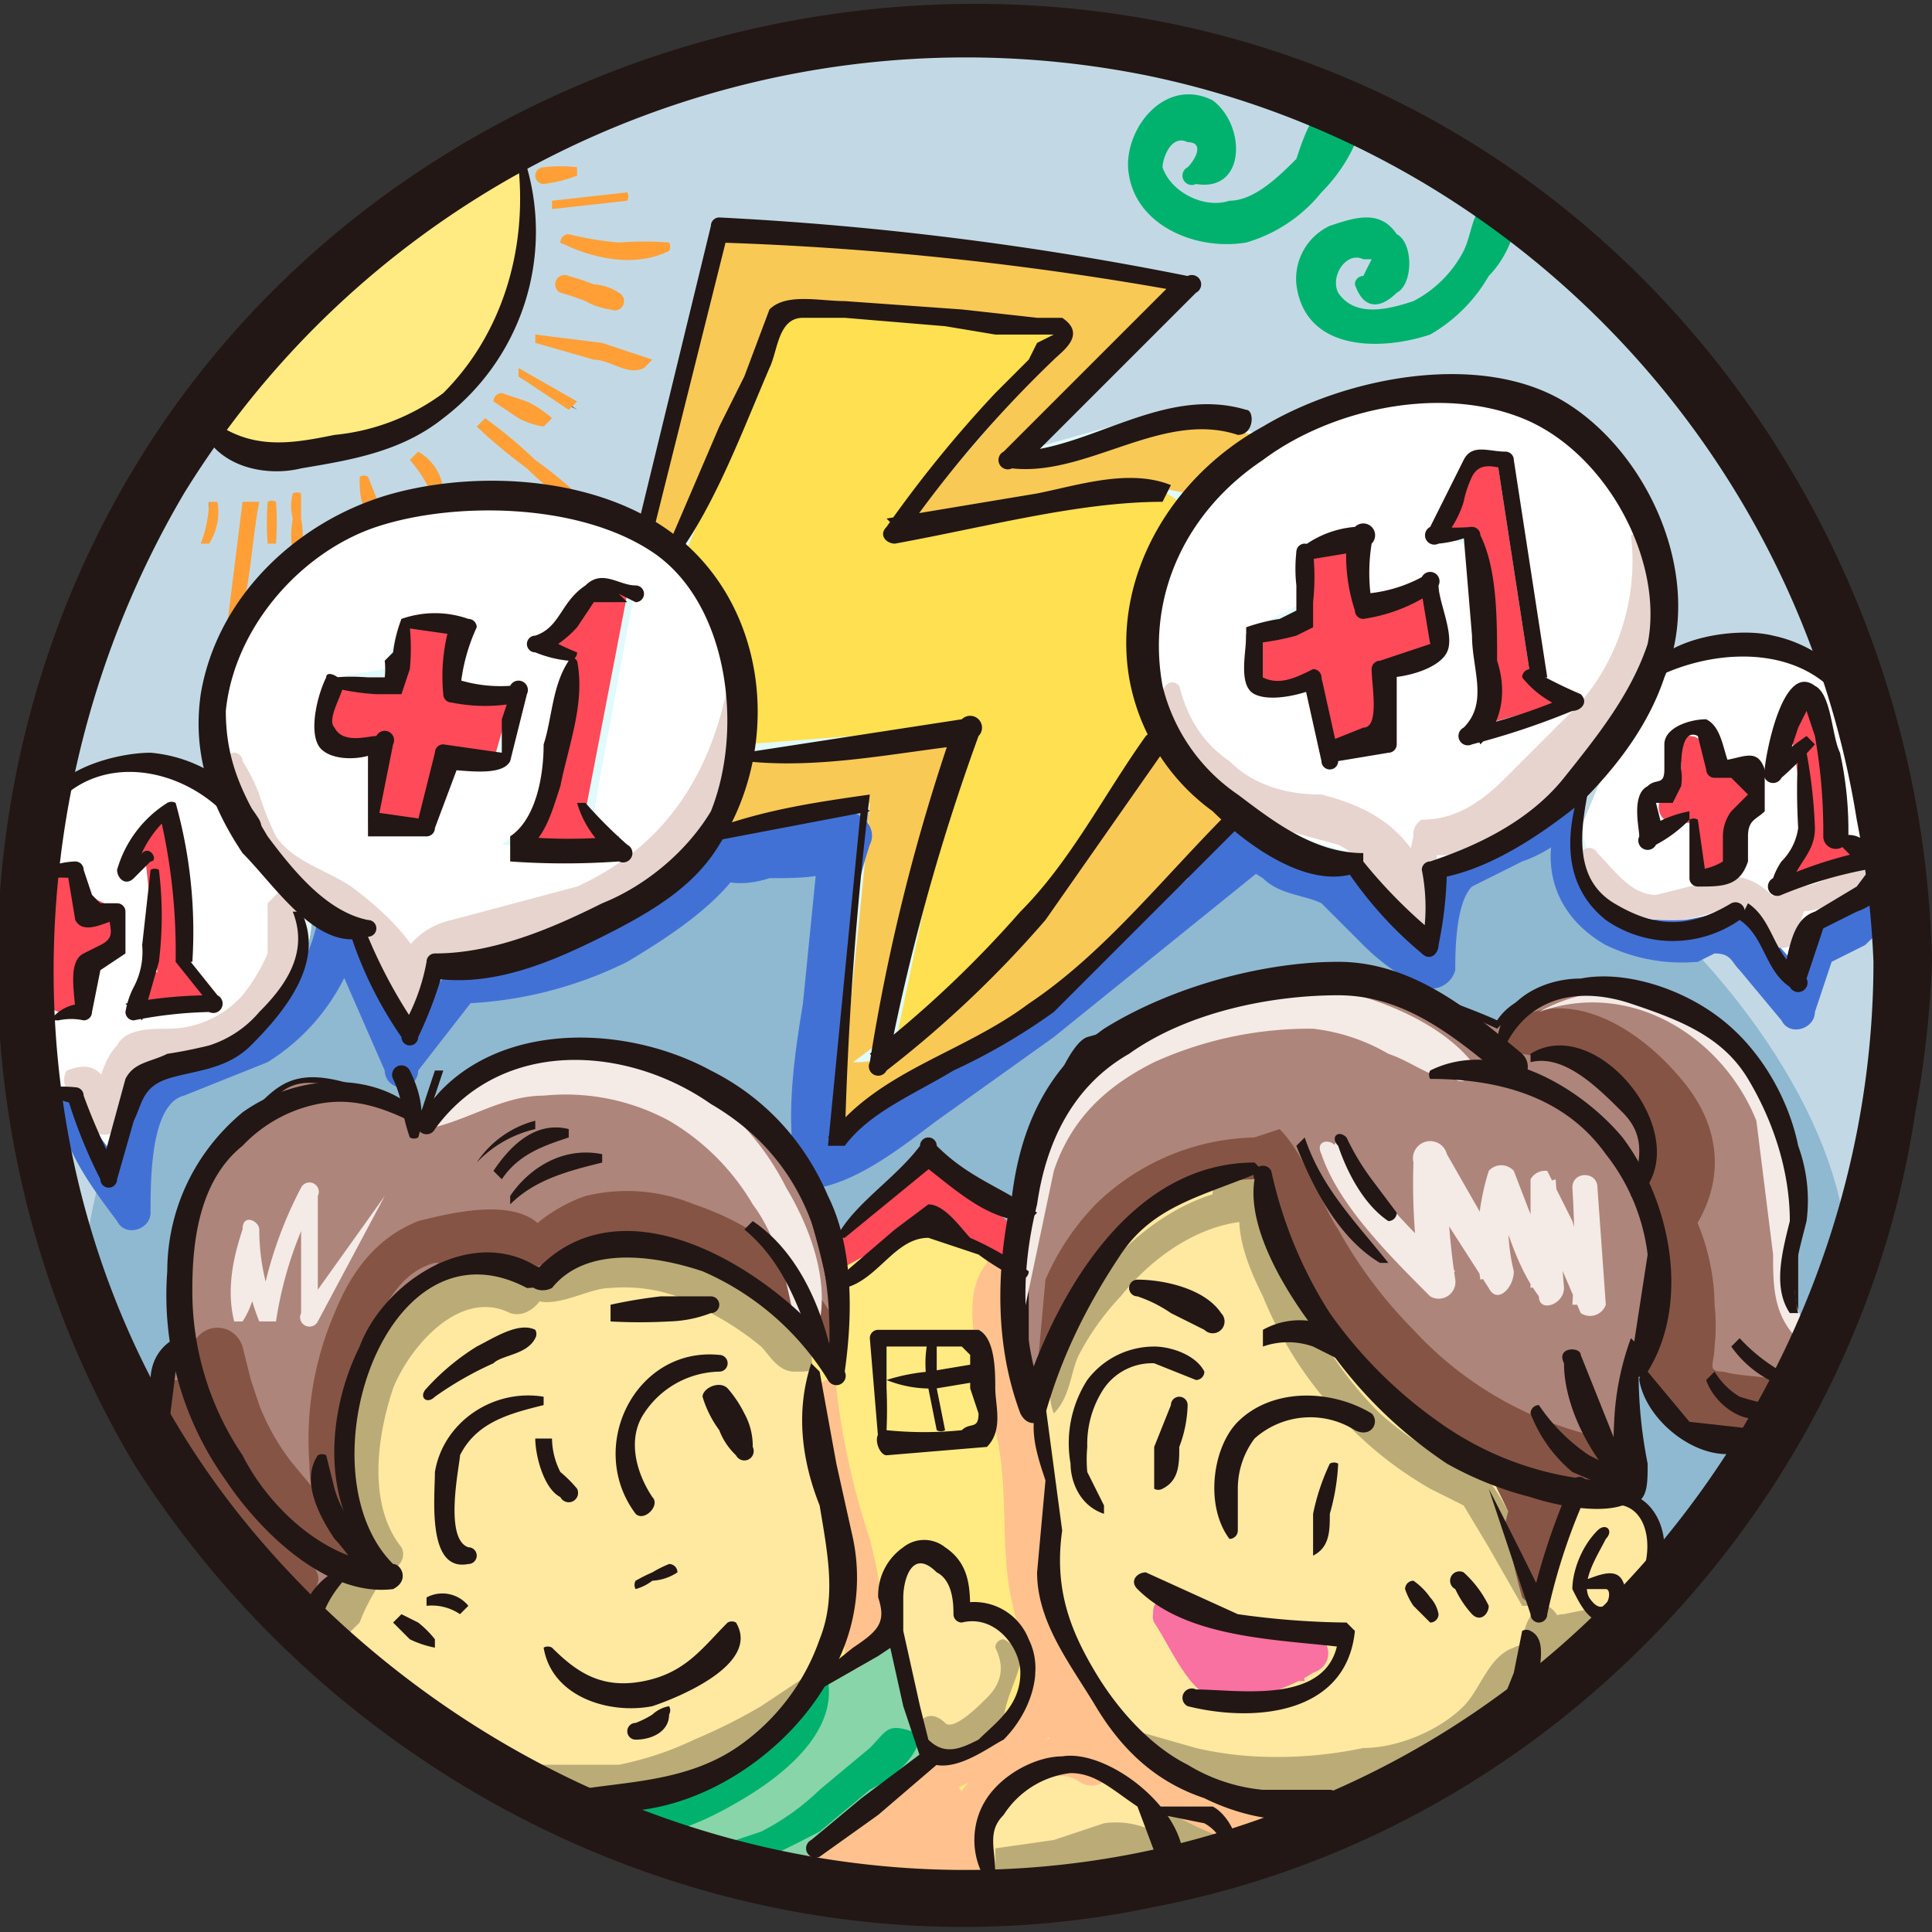 <svg xmlns="http://www.w3.org/2000/svg" viewBox="0 0 231 231"><rect x="0" y="0" width="231" height="231" fill="#333333" stroke="none"/><defs><style>.cls-2{fill:#221714}.cls-5{fill:#e1fafc}.cls-7{fill:#fff}.cls-8{fill:#ff4a59}.cls-9{fill:#ffeb82}.cls-10{fill:#ae857b}.cls-11{fill:#ffe9a1}.cls-12{fill:#bbac77}.cls-13{fill:#865445}.cls-14{fill:#f4eae6}.cls-17{fill:#00b26e}.cls-18{fill:#4271d6}.cls-19{fill:#ffc28e}.cls-20{fill:#e7d4cf}.cls-21{fill:#ff9f36}</style></defs><g id="Layer_2" data-name="Layer 2"><g id="圖"><path d="M3 117C3 51 60 4 112 4s116 40 116 106-54 119-109 119S3 189 3 117z" fill="#c2d9e5"/><path class="cls-2" d="M119 229C62 229 3 187 3 117a114 114 0 0 1 35-82C59 15 86 3 112 3c27 0 56 11 78 29 25 20 38 48 38 78a123 123 0 0 1-34 84c-21 22-48 35-75 35zM112 4C61 4 4 51 4 117c0 70 58 111 115 111s109-56 109-118C228 47 168 4 112 4z"/><path d="M116 78c-30 0-106 25-106 77 0 0 10 33 31 45s30 28 72 28 71-22 84-36 16-13 23-36-33-78-104-78z" fill="#8fb9d1"/><path d="M77 64l10-37 54 7-20 21 19-5 11 2-11 11c-2 3-6 16-2 22a99 99 0 0 0 9 12l-7 10-18 15c-2 1-19 10-21 13s3-39 3-39l-19 3s6-13 4-20-12-15-12-15z" fill="#f9c956"/><path class="cls-5" d="M101 135c-1 0-2 0 0-20l3-18-19 3v-1s6-13 4-19-12-16-12-16l10-37 55 7-20 20 18-5c4 0 10 3 11 3v1s-9 7-10 10c-2 3-7 16-3 22a99 99 0 0 0 10 12l-8 10-18 16-6 3-15 9zm3-39c-1 14-4 36-3 39l15-10 6-3 18-15 7-10a98 98 0 0 1-9-11c-4-7 0-20 2-23l10-11-10-2-19 5-1 1 21-22-54-7-10 37c2 1 10 9 12 15 2 7-2 17-3 20z"/><path d="M81 66l13-29 32 2v2l-19 22 30-5 5 2a105 105 0 0 0-4 11 40 40 0 0 0-1 13l2 5s-24 34-32 37 0-2 0-2l8-36-26 2s2-19-8-24z" fill="#ffe050"/><path class="cls-5" d="M103 127h-1l4-3 8-36-26 2c0-1 2-19-7-23v-1l13-29 33 2-1 3-18 21 29-5 5 1v1a109 109 0 0 0-3 11 40 40 0 0 0-1 13l1 4v1c-1 1-24 34-32 37a15 15 0 0 1-4 1zm12-40l-8 38-3 1h2c8-3 31-35 32-37l-1-5a40 40 0 0 1 1-13 107 107 0 0 1 3-11 11 11 0 0 0-4-2l-30 6h-1l19-23 1-1-32-3-12 29c8 4 7 20 7 23z"/><path class="cls-7" d="M43 111s-18-10-17-24 14-28 28-27 30 0 32 16 5 18-6 30c-3 4-21 11-28 10l-4 8z"/><path class="cls-5" d="M48 125l-6-13c-1-1-18-12-17-25 1-15 15-28 29-28 14 1 31 1 32 17l2 7c1 9 2 13-7 23-4 4-22 11-29 10zm5-65c-13 0-26 13-27 27-1 13 17 24 17 24l5 12 4-8c7 1 25-6 28-10 9-9 8-13 7-22l-1-7c-2-15-19-16-32-16h-1z"/><path class="cls-7" d="M162 103s-21-5-24-18 5-31 18-35 29-9 36 5 10 16 4 31c-2 4-17 17-24 18l-1 9z"/><path class="cls-5" d="M171 113l-9-10c-2 0-21-5-24-18-4-14 5-31 18-35s30-9 36 5l4 7c4 8 6 12 0 24-2 5-17 17-23 18zm5-67c-6 0-13 3-20 5-12 3-21 20-18 34 4 13 24 17 24 17l9 10 1-8c7-2 22-14 24-19 5-11 3-14-1-23l-3-7c-4-6-9-9-15-9z"/><path class="cls-8" d="M68 79l-3-2 6-7 4 1-4 26 2 4H61l3-3 4-19z"/><path class="cls-5" d="M74 102l-14-1 4-3 4-19-4-2 7-7h5l-5 27zm-12-1h11l-3-4 5-26h-4l-5 6 3 2-4 19z"/><path class="cls-8" d="M47 80l1-6 7 1-1 7 8 1-2 8-7-1-2 9-7-1 2-8-8-2 3-7 6-1z"/><path class="cls-5" d="M51 99l-7-1 1-8-7-2 2-7 6-1 2-6 7 1-1 7 8 1-2 8h-7zm-7-1h7l2-8 6 1 2-7-8-2 1-7h-5l-2 6h-6l-2 7 7 1z"/><path class="cls-8" d="M176 65l-4-1 4-8 4-1 3 26 4 3-11 4 2-4-2-19z"/><path class="cls-5" d="M175 88l2-4-2-19-3-1 3-9 5-1 4 27 4 4zm-2-24h3l2 20-2 3 11-3-4-3-4-26-3 1z"/><path class="cls-8" d="M156 73v-7l6-1 1 7 8-1 1 8-7 1 1 9-7 1-1-8h-8l1-7 5-2z"/><path class="cls-5" d="M159 91l-1-9-8 1v-8l6-3-1-6 7-2 2 7 7-1 1 9-6 1v9zm-1-10l1 9 6-2v-8l6-2v-7l-8 1-1-7-6 1v7l-5 2v7z"/><path class="cls-7" d="M6 96s5-5 10-4 11 2 13 6 8 10 8 10 1 3-1 7-4 8-9 10l-10 4-4 12-4-9-5-2z"/><path class="cls-5" d="M13 142l-5-10-4-1 2-35v-1s5-4 10-4c6 1 11 3 13 7s8 9 8 9v1s1 3-1 7v1c-2 4-4 8-9 10l-9 3zm-8-12l4 1 4 9 4-12 9-3c5-2 7-5 9-9v-1c2-4 2-7 1-7l-8-10c-1-3-6-5-12-6-4 0-9 3-10 4z"/><path class="cls-7" d="M208 109l-6 3s-8 0-10-3-4-6-3-10l5-12 4-8s6-2 11-1 9 1 11 3l6 13v11l-7 4c-2 1-4 8-4 8z"/><path class="cls-5" d="M215 117l-7-7-6 2c-1 0-8 0-10-3-3-3-4-7-4-10l6-12 4-8 11-2c4 1 9 2 11 4l6 13v12l-7 3-4 8zm-6-8l6 7c0-2 2-6 4-7l7-4V94l-6-13c-3-2-7-2-11-3l-11 1c0 1-1 6-3 8s-6 8-6 12l3 10c2 2 9 2 10 2z"/><path class="cls-8" d="M9 105c-2-2-3 0-3 1-2 4-1 8-1 12a3 3 0 0 0 2 3 2 2 0 0 0 2-1 3 3 0 0 0 1-2v-7l-1-5a1 1 0 0 0 0-1z"/><path class="cls-8" d="M3 114l4 1a11 11 0 0 0 5-1c4-3 1-8-3-6a17 17 0 0 0-1 2l-3 1c-1 0-2 1-2 3zM16 103c2 0 3-1 4-3l-3-1 2 19 1 1a6 6 0 0 1 1-2l-3-1c0 3 2 4 5 4a1 1 0 0 0 1-2 5 5 0 0 0-2-2 1 1 0 0 0-2 1 5 5 0 0 1 2 2v-2h-1c1-2-2-3-2-1l-2 4a2 2 0 0 0 1 1c3 1 4-2 4-4l-1-18a2 2 0 0 0-3-1c-1 2-3 3-2 5zM199 98a13 13 0 0 0 9-1c2-1 1-5-1-4l1 3v-1a1 1 0 0 0-1-2 2 2 0 0 0-1 3l-1-2v-1 1h-2a33 33 0 0 0-4 1 2 2 0 0 0 0 3z"/><path class="cls-8" d="M201 88c-1 2 1 5 1 8 1 2 0 6 2 8 1 2 3 1 3-1a12 12 0 0 1 2-8c1-1-1-3-2-3l-3 1a5 5 0 0 1-2-2 1 1 0 0 0-1 0v1a1 1 0 0 0-1 1c1 4 5 4 8 3l-2-3a15 15 0 0 0-3 10l4-1-1-4a32 32 0 0 0-1-5c0-2-1-5-3-5zM213 90l3-4h-2c0 2 3 16 1 16l1 3 5-2c2-1 1-3 0-2l-6 1c-2 0-1 3 1 3 3-1 3-3 3-6l-2-14a2 2 0 0 0-3 0c-1 2-2 3-1 5zM100 153c3 0 6-3 8-4s5-4 6-6h-4c1 4 5 4 8 7a2 2 0 0 0 3-2c0-4-5-3-6-6l-2 2a11 11 0 0 1 4 2 1 1 0 0 0 2-2 10 10 0 0 0-5-3c-2 0-3 1-2 2 1 3 5 4 6 6l3-1a11 11 0 0 0-2-3l-5-3a2 2 0 0 0-4-2l-7 6c-2 2-4 3-4 6a1 1 0 0 0 1 1z"/><path class="cls-9" d="M62 17s1 16-1 20-7 12-11 13-14 7-19 4a23 23 0 0 1-7-5z"/><path class="cls-10" d="M216 159s-2 1-2-10-1-19-5-24-22-12-30-2c0 0-15-7-19-7s-27 8-29 8-7 12-8 16-2 21 0 25l1 3s5-19 13-24a40 40 0 0 1 14-5s3 20 19 33 23 5 23 5l2-14 4 6 9 4 8-13z"/><path class="cls-2" d="M187 179c-4 0-9-1-17-7a53 53 0 0 1-19-32 41 41 0 0 0-14 5c-7 4-13 23-13 23v1l-2-4c-1-4 0-21 1-25 0-2 4-15 7-16l7-2c8-3 20-7 23-6 4 0 17 5 19 6 2-3 6-4 11-4 8 0 17 4 19 7 4 5 6 13 6 24v9h1v2l-7 13h-1s-7-2-9-4l-3-5-2 13s-2 2-7 2zm-36-40c0 1 3 20 19 32s22 6 23 5l2-14 1 1 3 6c1 2 8 3 9 3l8-12-1-1-1-11c1-10-1-18-5-22-3-3-11-8-19-8-5 0-8 2-11 5 0 0-15-7-20-7l-21 6-7 3c-3 0-6 10-8 15v24l1 3c1-4 6-19 13-23a41 41 0 0 1 14-5z"/><path class="cls-10" d="M18 169l4-8s-3-17 5-24 5-12 23-4c0 0 8-7 16-8s26 4 30 15 5 17 4 23c0 0-9-11-17-13s-13-3-18 2c0 0-6-5-14 1s-15 17-6 34l-4 1-4 6z"/><path class="cls-2" d="M37 194l-19-25 3-8c0-1-2-18 5-24a35 35 0 0 0 4-4c4-4 6-7 20 0 2-1 9-8 16-8 9 0 27 4 30 15l2 5c2 8 3 13 2 18v1l-1-1s-8-11-16-12h-1c-7-2-13-3-17 1v1-1c-1 0-6-4-13 1-9 6-15 18-6 34v1h-5zm-18-25l18 24 3-6h5c-9-16-3-28 6-35 7-5 13-1 14 0 4-5 10-4 17-2h1c7 2 15 10 16 12 1-4 0-9-2-16l-2-6c-3-11-21-15-29-14-8 0-15 7-15 7l-1 1c-14-7-16-5-19 0a34 34 0 0 1-4 4c-7 6-5 23-5 23z"/><path class="cls-11" d="M37 194l4-6 4-1s-9-6-2-24 22-11 22-11 5-4 10-3 16 4 25 14c0 0-5 0-1 19 0 0 2 20-5 24s-19 12-25 11-32-23-32-23zM124 168s4-15 8-18 11-11 17-10c0 0 4 14 13 23a120 120 0 0 0 16 14l15 2s5 1 5 7-16 20-16 20l-21 9s-12 2-16 0l-12-9c-3-2-8-9-8-15s2-8 1-12l-2-11zM106 195s-1-10 4-10 5 8 5 8 6 0 6 2 3 5 1 8-7 8-9 8-7-16-7-16zM118 227s-2-8 0-11 6-5 9-5 9 2 11 7a15 15 0 0 1 0 8z"/><path class="cls-12" d="M48 185c-4-5-3-13-1-19 2-5 8-12 14-9 3 1 6-4 3-5-9-4-17 3-21 10a25 25 0 0 0-3 13c1 4 2 10 5 12 1 2 4 0 3-2z"/><path class="cls-12" d="M63 155c3 2 7-1 10-1a19 19 0 0 1 12 3 35 35 0 0 1 6 4c1 1 2 3 4 3s3 0 3-2c0-3-5-6-7-7a27 27 0 0 0-10-5 20 20 0 0 0-11 0c-2 1-7 3-7 5zM41 188c-1 2-4 6-1 8a1 1 0 0 0 1 0l2-2a22 22 0 0 1 2-4c1-2-2-4-4-2zM97 200l-6 4a67 67 0 0 1-8 4 38 38 0 0 1-9 3H63v1c6 5 15 3 21 0 4-1 15-7 13-12zM119 197c1 2 1 4-1 6-1 1-4 4-5 3-2-2-4 0-3 2 2 5 8 0 10-2 2-3 4-8 0-10a1 1 0 0 0-1 1zM119 224a11 11 0 0 0 8 1l8-2c2 0 4 2 6 1s2-4 2-6l-3 2c1 0 2 1 1 2a2 2 0 0 0 1 2h1a2 2 0 0 0 2 0c2-3 0-6-3-8a2 2 0 0 0-3 2v2h1l-2-1a10 10 0 0 0-6-1l-6 2-7 1v3zM136 207zM136 207l4 3 3 2a44 44 0 0 0 7 2 41 41 0 0 0 16 1c5-1 10-3 13-7 3-2 7-8 4-11a2 2 0 0 0-2 0c-3 1-4 5-6 7-3 3-8 5-12 5a50 50 0 0 1-13 1 41 41 0 0 1-7-1l-7-2zM185 196a1 1 0 0 0 0-1 1 1 0 0 0 0 1z"/><path class="cls-12" d="M184 192c-2 2-2 4-2 6a3 3 0 0 0 3 3 3 3 0 0 0 3-2 3 3 0 0 0 0-1 5 5 0 0 0 2 0 5 5 0 0 0 4-5 1 1 0 0 0-1-1 52 52 0 0 0-6 1c-2 0-4 2-4 5l1-2h1l2 2c0-2 0-5-2-6a1 1 0 0 0-1 0zM149 142c-2 4 0 9 2 13a46 46 0 0 0 8 13 45 45 0 0 0 12 10l4 2 3 5 4 7h1c1-4-2-11-5-15l-6-3a40 40 0 0 1-7-5 43 43 0 0 1-9-13 51 51 0 0 1-4-8l-2-6h-1z"/><path class="cls-12" d="M126 169c2-2 2-5 3-7a31 31 0 0 1 5-7c4-5 10-9 16-9a2 2 0 0 0 2-1c1-4-3-7-6-4a2 2 0 0 0-1 2h1a1 1 0 0 0 1 1h1l2-2c-7 0-14 5-18 10-3 4-8 12-6 17z"/><path class="cls-13" d="M150 136c-1 5 2 11 4 15a63 63 0 0 0 9 14 41 41 0 0 0 28 14c4 0 5-6 1-7a43 43 0 0 1-23-13 55 55 0 0 1-9-12c-2-3-4-9-7-12l-3 1z"/><path class="cls-13" d="M125 165c2-2 2-5 2-7 1-4 4-7 7-9 4-5 10-8 16-8 4 0 4-6 0-5a28 28 0 0 0-19 8 30 30 0 0 0-6 9l-1 11 1 1zM197 141c-1 4 1 7 1 11a52 52 0 0 1-1 10c-1 9 7 10 14 10a4 4 0 0 0 3-2h1a3 3 0 0 0 0-3c-2-3-5-2-9-3-2 0-1-1-1-3a22 22 0 0 0 0-5c0-5-2-13-7-16a1 1 0 0 0-1 1z"/><path class="cls-13" d="M182 126c6 1 10 3 14 8 3 4 1 10 2 15a1 1 0 0 0 2 1c6-6 7-14 1-21-5-6-13-11-20-7a2 2 0 0 0 1 4zM44 187l-4-6-5-6a27 27 0 0 1-4-7l-1-3-1-4c-1-3-5-3-6 0a13 13 0 0 0 0 9 26 26 0 0 0 5 8 28 28 0 0 0 7 7c2 1 5 3 8 3a1 1 0 0 0 1-1z"/><path class="cls-13" d="M20 165c-1 5 2 10 4 14a42 42 0 0 0 9 12c3 2 7-2 4-4a43 43 0 0 1-9-10 44 44 0 0 1-3-6l-2-6h-3zM43 183l-1-5v-6a38 38 0 0 1 2-12c2-4 4-8 8-9h11c2 0 4-2 2-4-3-4-11-2-15-1-5 2-8 6-10 11a38 38 0 0 0-3 18c0 3 1 10 6 10a1 1 0 0 0 0-2z"/><path class="cls-13" d="M63 152l9-4a19 19 0 0 1 10 1 29 29 0 0 1 10 6c2 2 4 6 7 7a1 1 0 0 0 2 0c0-4-4-8-6-11a34 34 0 0 0-12-7 21 21 0 0 0-13-1c-3 1-8 4-8 7a1 1 0 0 0 1 2z"/><path class="cls-14" d="M122 159l4-19c2-6 6-10 12-13a45 45 0 0 1 19-4 23 23 0 0 1 9 3c3 1 5 3 8 3 1 1 3-1 2-2-4-5-12-8-18-9-7 0-15 2-22 5a26 26 0 0 0-12 14c-3 7-5 15-3 22h1z"/><path class="cls-14" d="M159 138a1 1 0 0 0 1 0c0-2-3-2-2 0 2 6 8 12 13 17a2 2 0 0 0 3-2 90 90 0 0 1-1-14l-4 1 9 14c1 2 3 0 3-2a23 23 0 0 1 0-11h-3c2 5 3 10 6 14 0 2 3 1 3-1l-1-13-3 1c2 2 2 5 3 8l3 7a2 2 0 0 0 3-1l-1-14c0-2-3-2-3 0a108 108 0 0 1 0 14h3l-3-10-3-6a2 2 0 0 0-2 1v13l3-1-5-13a2 2 0 0 0-3 0 29 29 0 0 0-1 13l4-1-8-14a2 2 0 0 0-4 1 75 75 0 0 0 1 15l4-2a85 85 0 0 1-8-8l-6-8-1 2zM51 135c5-1 9-4 14-4a26 26 0 0 1 15 3 28 28 0 0 1 10 10c3 4 4 9 5 14 1 1 3 2 3 0 1-5-1-11-4-16a32 32 0 0 0-12-13 30 30 0 0 0-18-3c-5 1-12 3-14 8a1 1 0 0 0 1 1zM46 143l-10 14h2v-14a1 1 0 0 0-2-1 49 49 0 0 0-5 15h2a26 26 0 0 1-2-10c0-1-2-2-2 0-1 3-2 7-1 11l1-1-1-2v3h1c2-3 2-7 2-11h-2a28 28 0 0 0 2 11h2a46 46 0 0 1 5-15l-2-1v15a1 1 0 0 0 2 1l8-15zM184 121c11-4 22 3 26 13l2 16c0 4 0 8 4 11a1 1 0 0 0 1-1c-5-6-2-13-3-19a28 28 0 0 0-5-14c-6-8-16-11-25-6z"/><path class="cls-13" d="M179 178c2 4 4 8 3 12h3l-1-5-1-4-1 2a4 4 0 0 0 1 3 2 2 0 0 0 3-1 14 14 0 0 1 1-5c1-2-3-3-3-1a16 16 0 0 0-2 6l3-1 1-3a5 5 0 0 0-1-2 3 3 0 0 0-4-1l-1 4a83 83 0 0 0 2 9 2 2 0 0 0 3 0c1-5-1-10-4-14a1 1 0 0 0-2 1z"/><path d="M138 192c-1 3 4 5 6 6a26 26 0 0 0 12 3l-1-6c-2 1-5 3-8 3h-1l-1-2-2-4c-2-3-6 0-5 2 2 3 4 8 7 9s9-1 12-3c3-1 2-5-1-5a31 31 0 0 1-12-2c-1 0-5-3-6-1z" fill="#f871a0"/><path d="M69 216l26 9 8-9a55 55 0 0 0 8-6l-2-7-2-8-8 6a21 21 0 0 1-8 8c-5 2-10 6-15 6a26 26 0 0 0-7 1z" fill="#88d5a9"/><path class="cls-17" d="M96 201l-4 6a32 32 0 0 1-6 4 24 24 0 0 1-7 3l-7 1a1 1 0 0 0 0 2c4 5 12 1 17-2s11-8 10-14a1 1 0 0 0-3 0zM85 223c4 1 9-2 13-4l6-5c2-1 5-3 6-6a1 1 0 0 0-1-1c-3-1-3 0-5 2l-6 5a29 29 0 0 1-7 5l-6 2a1 1 0 0 0 0 2zM143 22c6 1 6-7 2-10-6-3-11 4-10 9 1 6 8 9 14 8a18 18 0 0 0 9-6c3-3 5-7 5-10 0-2-2-3-3-2-3 2-4 5-5 8-2 2-5 5-8 5-3 1-7-1-8-4 0-1 1-4 3-3 2 0 1 2 0 3a1 1 0 0 0 1 2zM162 34c1 3 3 3 5 1 2-1 2-6 0-7-2-3-5-2-8-1a7 7 0 0 0-4 7c1 8 10 8 16 6a19 19 0 0 0 7-7c2-2 4-6 3-9a2 2 0 0 0-3 0c-2 1-2 4-3 6a14 14 0 0 1-6 6c-3 1-7 2-9-1-1-2 1-5 3-4h1l-1 2a1 1 0 0 0-1 1z"/><path class="cls-9" d="M100 152l11-6 10 5s0 10 3 17c0 0 3 5 2 11s-2 11 0 15a90 90 0 0 0 10 16c3 3 10 5 13 6s6 0 6 0l-7 5a5 5 0 0 0-3-3 13 13 0 0 0-6-1c-2 0-4-3-6-4s-1-3-6-2-5 0-7 3-3 5-3 8l1 5-23-2 5-7 11-8s9 0 9-4 4-8 1-11-4-1-6-2c0 0 1-4-2-6s-4 0-6 2a12 12 0 0 0-1 6s1 2-2 2a21 21 0 0 0-5 3 21 21 0 0 0 2-9 67 67 0 0 0-1-11l-2-9-1-9 2 1s2-10 1-11z"/><path class="cls-18" d="M7 133c1 5 4 9 7 13 1 2 4 1 4-1 0-4 0-13 4-14l10-4a25 25 0 0 0 11-15h-4l7 16a2 2 0 0 0 4 0l7-9-2 1a48 48 0 0 0 20-5c5-3 13-8 15-14 0-1-1-2-3-2l-9 8a45 45 0 0 1-11 6 44 44 0 0 1-7 2l-6 1-3 3-5 7 4 1-8-17a2 2 0 0 0-4 0 21 21 0 0 1-15 16c-4 1-6 2-8 6a29 29 0 0 0-1 13l4-1-9-12a1 1 0 0 0-2 1z"/><path class="cls-18" d="M84 103c1 3 5 3 8 2 4 0 7 0 11-2l-5-3-2 20c-1 6-2 13-1 19 1 2 4 2 5 0l1-18c0-7 1-14 3-20 1-2-1-4-3-4-3 0-19 1-17 6z"/><path class="cls-18" d="M98 142c5-1 10-5 14-8l14-10 26-21c2-2-1-5-4-3l-26 22-14 9c-4 3-9 5-12 9l2 2z"/><path class="cls-18" d="M143 105a3 3 0 0 0 1 0 7 7 0 0 0 1-1l2-2 4-3a1 1 0 0 0-2-2c-1 0-9 7-7 8h1z"/><path class="cls-18" d="M146 100a14 14 0 0 0 5 5c2 2 5 2 7 3l5 5a26 26 0 0 0 7 5 3 3 0 0 0 4-2c0-2 0-8 2-10l6-3c3-1 8-4 7-8a1 1 0 0 0-1 0c-2-1-4 2-5 3a33 33 0 0 1-7 4l-5 4-2 9 3-2a21 21 0 0 1-6-4l-4-6c-2-2-5-1-7-1a30 30 0 0 1-7-3 1 1 0 0 0-2 1z"/><path class="cls-18" d="M187 96c-3 6-2 13 5 17a21 21 0 0 0 11 2l2-1c2 0 2 1 3 2l5 6c1 2 4 1 4-1l2-6 4-2c2-2 4-3 4-6a2 2 0 0 0-3-2l-4 3-3 2c-3 2-4 7-5 10l5-2-7-8c-2-2-7 0-9 0-4 0-9 0-11-3s-1-8-1-11a1 1 0 0 0-2 0z"/><path class="cls-19" d="M118 151c-4 5 0 14 1 20 2 8 0 16 3 24a37 37 0 0 0 11 17c5 4 13 9 20 9 2 0 3-3 1-4l-9-4a38 38 0 0 1-9-6 31 31 0 0 1-10-16c-1-7 0-14-2-20l-3-10-1-10a1 1 0 0 0-2 0zM98 166a26 26 0 0 0 1 15l2 8v9a1 1 0 0 0 2 1c4-3 2-11 1-15a89 89 0 0 1-4-18 1 1 0 0 0-2 0z"/><path class="cls-19" d="M96 226l18-12c6-3 12-4 14-11h-5a24 24 0 0 0 6 9l2-3c-4-3-10 0-14 3a13 13 0 0 0-4 14l2-3a109 109 0 0 0-17-1l1 5a83 83 0 0 0 15-10l-4-3a27 27 0 0 0-3 9l4-3-5-2c-4-1-5 5-2 6l5 2c2 0 4-1 4-3a26 26 0 0 1 2-7c1-3-3-4-5-3a59 59 0 0 1-13 10c-2 1-1 4 1 4a129 129 0 0 1 17 1 2 2 0 0 0 3-3 8 8 0 0 1 2-9c2-2 6-5 9-3a2 2 0 0 0 3-4 19 19 0 0 1-4-7 2 2 0 0 0-5 0c-1 6-10 7-15 10l-14 12a1 1 0 0 0 1 2z"/><path class="cls-20" d="M139 83c-1 6 5 13 10 15l11 3c4 2 6 6 8 9 1 2 4 1 4-1a23 23 0 0 1 0-8l-2 1c5 1 8-1 12-4a73 73 0 0 0 10-10c6-7 9-16 5-25l-2 1c1 8-2 16-7 21l-8 8c-3 3-6 5-10 5a2 2 0 0 0-1 2 37 37 0 0 0-1 9h4c-2-8-6-12-14-14-4 0-8-1-11-4-3-2-5-5-6-9-1-1-2 0-2 1zM189 103c1 4 6 7 10 7a14 14 0 0 0 6-1c2 0 2-1 4 1a14 14 0 0 1 3 3 2 2 0 0 0 3-1 19 19 0 0 1 1-4l-2 1a12 12 0 0 0 11-6c1-2-2-4-3-2a8 8 0 0 1-8 5 2 2 0 0 0-2 1 23 23 0 0 0 0 5l3-1c-2-3-5-7-9-6l-8 2c-3 0-5-3-7-5a1 1 0 0 0-2 1zM27 91l1 5a27 27 0 0 0 1 4 18 18 0 0 0 5 7l8 5c3 3 4 5 5 9 0 2 3 1 4 0v-4c1-2 3-1 4-1a33 33 0 0 0 8-2 37 37 0 0 0 14-7c8-6 14-15 12-25a1 1 0 0 0-2 0c-2 10-7 19-18 24l-15 4a9 9 0 0 0-5 3c-2 2-1 4-2 6l4 2c2-6-5-12-9-15-3-2-7-3-9-6a36 36 0 0 1-2-5 21 21 0 0 0-2-4 1 1 0 0 0-2 0z"/><path class="cls-20" d="M9 131c1-1 0 0 1 1l1 3a2 2 0 0 0 3 0c1-2 1-7 4-8h4a14 14 0 0 0 8-4c4-4 10-13 4-17l-2 2v6a22 22 0 0 1-3 5 12 12 0 0 1-9 4c-2 0-5 0-6 2-2 2-3 7-3 10l3-1c-1-3-1-8-6-6a2 2 0 0 0 1 3z"/><path class="cls-2" d="M66 24h9"/><path class="cls-21" d="M66 25l9-1a1 1 0 0 0 0-1l-9 1v1z"/><path class="cls-2" d="M67 29a29 29 0 0 0 13 1"/><path class="cls-21" d="M67 29c4 2 9 3 13 1a1 1 0 0 0 0-1 38 38 0 0 0-6 0 38 38 0 0 1-6-1 1 1 0 0 0-1 1z"/><path class="cls-2" d="M67 34a32 32 0 0 1 6 2"/><path class="cls-21" d="M67 35a32 32 0 0 1 3 1 8 8 0 0 0 3 1 1 1 0 0 0 1-2 6 6 0 0 0-3-1 31 31 0 0 0-3-1 1 1 0 0 0-1 2z"/><path class="cls-2" d="M64 40a104 104 0 0 1 13 4"/><path class="cls-21" d="M64 41l7 2c2 0 4 2 6 1l1-1-6-2-8-1v1z"/><path class="cls-2" d="M62 45a38 38 0 0 1 7 4"/><path class="cls-21" d="M62 45l6 4 1-1-7-4v1z"/><path class="cls-2" d="M57 50l12 11"/><path class="cls-21" d="M57 51a63 63 0 0 0 6 5 48 48 0 0 0 6 5c1 1 1 0 1-1a52 52 0 0 0-6-5 56 56 0 0 0-6-5l-1 1z"/><path class="cls-2" d="M50 55a8 8 0 0 1 2 5"/><path class="cls-21" d="M49 55a16 16 0 0 1 3 5h1a6 6 0 0 0-3-6l-1 1z"/><path class="cls-2" d="M44 57l1 5"/><path class="cls-21" d="M43 57c0 2 0 4 2 5a1 1 0 0 0 1 0l-2-5a1 1 0 0 0-1 0z"/><path class="cls-2" d="M35 60l1 6"/><path class="cls-21" d="M35 59a6 6 0 0 0 0 3 11 11 0 0 0 0 4 1 1 0 0 0 1 0 10 10 0 0 0 0-4v-3a1 1 0 0 0-1 0z"/><path class="cls-2" d="M30 60l-2 16"/><path class="cls-21" d="M29 60l-2 16h1c2-5 2-11 3-16h-2z"/><path class="cls-2" d="M25 60a9 9 0 0 1 0 5"/><path class="cls-21" d="M25 60a15 15 0 0 1-1 5h1a7 7 0 0 0 1-5h-1z"/><path class="cls-2" d="M33 60v5"/><path class="cls-21" d="M32 60a34 34 0 0 0 0 5h1a34 34 0 0 0 0-5 1 1 0 0 0-1 0z"/><path class="cls-2" d="M60 47a51 51 0 0 0 5 3"/><path class="cls-21" d="M59 48l3 2a9 9 0 0 0 3 1l1-1a13 13 0 0 0-3-2l-3-1a1 1 0 0 0-1 1z"/><path class="cls-2" d="M65 21h4"/><path class="cls-21" d="M65 22a17 17 0 0 0 4-1v-1a17 17 0 0 0-4 0 1 1 0 0 0 0 2z"/><path class="cls-2" d="M97 163c-2 6-1 12 1 17 1 6 2 11 0 16a26 26 0 0 1-10 13c-6 4-13 4-19 5a1 1 0 0 0 0 2c12 3 26-6 31-17a23 23 0 0 0 2-15l-2-9-2-11-1-1zM47 187c-11-11-1-42 16-33 2 0 3-1 2-2-8-6-19 1-22 9-4 8-5 20 3 27l1-1z"/><path class="cls-2" d="M52 135c8-11 23-10 33-3 12 7 15 19 14 32l2-1c-7-10-26-23-37-11-2 1 0 3 2 2 4-5 12-4 18-2a33 33 0 0 1 15 13 1 1 0 0 0 2-1c1-7 1-15-2-21-3-7-8-12-14-15-11-6-28-6-35 6a1 1 0 0 0 2 1zM52 167a41 41 0 0 1 7-4c1-1 4-1 5-3a1 1 0 0 0 0-1c-2-1-5 1-7 2a28 28 0 0 0-6 5c-1 1 0 2 1 1z"/><path class="cls-2" d="M73 158a64 64 0 0 0 7 0 15 15 0 0 0 5-1 1 1 0 0 0 0-2h-6a58 58 0 0 0-6 1v2zM65 197c1 6 8 8 13 7 3-1 13-5 10-10a1 1 0 0 0-1 0c-3 3-5 6-10 7s-8-1-11-4a1 1 0 0 0-1 0zM65 167c-6-1-12 3-13 9 0 3-1 12 4 11a1 1 0 0 0 0-2c-3-1-1-10-1-11 2-4 6-5 10-6v-1zM64 172c0 2 1 6 3 7a1 1 0 0 0 2-1 15 15 0 0 0-2-2 9 9 0 0 1-1-4h-2zM86 162c-10-1-16 11-10 19 1 1 3-1 2-2-2-3-3-7-1-10a11 11 0 0 1 9-5 1 1 0 0 0 0-2z"/><path class="cls-2" d="M84 167a13 13 0 0 0 2 4 8 8 0 0 0 2 3 1 1 0 0 0 2-1 8 8 0 0 0-1-4 14 14 0 0 0-2-3c-1-1-3 0-3 1zM150 139c-15 0-24 16-28 29h3c-3-8-3-16-1-24 1-7 4-14 11-18 7-5 17-7 25-7s14 5 20 10c1 2 4-1 2-3-6-5-13-11-22-11s-20 3-28 8c-7 5-10 12-11 20-2 9-2 18 1 26 1 2 3 1 3 0 2-7 5-13 9-19s10-7 17-10l-1-1z"/><path class="cls-2" d="M171 129c8 0 16 2 21 9a24 24 0 0 1 5 12l-2 13a1 1 0 0 0 2 1c5-8 3-20-3-28-5-6-15-12-23-8a1 1 0 0 0 0 1z"/><path class="cls-2" d="M150 141c-1 6 4 14 8 19 4 6 9 11 15 15a41 41 0 0 0 10 4c3 1 8 2 11 1 3 0 3-2 3-5a56 56 0 0 1-1-14l-1-1a33 33 0 0 0-2 10 42 42 0 0 0 0 5c1 2 0 2-2 2a38 38 0 0 1-19-7 54 54 0 0 1-13-13 52 52 0 0 1-7-17 1 1 0 0 0-2 1zM132 180l-2-4a16 16 0 0 1 0-3 12 12 0 0 1 2-7 7 7 0 0 1 6-3l5 2a1 1 0 0 0 1-1c-1-2-4-3-6-3a10 10 0 0 0-8 4 14 14 0 0 0-2 10c0 2 1 5 4 6v-1z"/><path class="cls-2" d="M140 168l-2 5v5a1 1 0 0 0 1 0c2-1 2-3 2-5a15 15 0 0 0 1-5 1 1 0 0 0-2 0zM148 183v-5a10 10 0 0 1 2-6 10 10 0 0 1 12-1c2 1 3-1 2-2-5-3-12-3-16 1-3 3-4 10-1 14a1 1 0 0 0 1-1z"/><path class="cls-2" d="M159 175a26 26 0 0 0-2 6v5c2-1 2-3 2-5a26 26 0 0 0 1-6 1 1 0 0 0-1 0zM136 190c6 6 17 6 25 7l-1-1c-1 8-12 6-17 6a1 1 0 0 0-1 2c8 2 19 1 20-9l-1-1a99 99 0 0 1-13-1l-11-5c-1 0-2 1-1 2z"/><path class="cls-2" d="M124 168c-1 3 0 6 1 9l-1 11c0 6 4 11 7 16s7 9 13 11c4 2 11 4 15 1a1 1 0 0 0 0-2h-8a21 21 0 0 1-9-3c-4-2-8-6-11-11s-5-10-4-17l-2-15a1 1 0 0 0-1 0zM168 190a8 8 0 0 0 1 2l2 2a1 1 0 0 0 1-1 4 4 0 0 0-1-2 8 8 0 0 0-2-2 1 1 0 0 0-1 1zM174 190a12 12 0 0 0 2 3c1 1 2 0 2-1a13 13 0 0 0-3-4 1 1 0 0 0-1 2zM151 161a9 9 0 0 1 6 0l4 2a1 1 0 0 0 1-1c0-2-3-4-5-4a9 9 0 0 0-6 1v2zM136 155a16 16 0 0 1 4 2l4 2a1 1 0 0 0 2-2c-2-3-7-4-10-4a1 1 0 0 0 0 2zM180 125c3-6 9-7 15-5s11 4 14 9 5 11 5 17c-1 4-2 8 0 11h1c-1-4 0-7 1-11a19 19 0 0 0-1-9c-1-5-4-11-9-15s-12-6-17-5c-5 0-10 3-10 8h1zM178 178l5 15a1 1 0 0 0 2 0 71 71 0 0 1 5-15c0-1-1-2-2-1a80 80 0 0 0-5 15h2a652 652 0 0 0-7-14zM192 180c5-1 6 5 4 9l-6 5a1 1 0 0 0 0 1c5 0 9-5 9-10 0-4-3-8-8-6l1 1zM47 194l2 2a12 12 0 0 0 3 1v-1a12 12 0 0 0-2-2l-2-1-1 1zM51 192a6 6 0 0 1 4 1l1-1a4 4 0 0 0-5-1v1zM98 202l7-4 3-2v-5c0-2 1-6 4-3 2 1 2 4 2 5a1 1 0 0 0 1 1c4-1 7 3 7 6 0 4-3 6-5 8-2 1-4 2-6 0l-1-4-2-9h-2l2 9 2 6c3 3 8-1 10-2 3-3 5-8 3-12a7 7 0 0 0-9-4l2 1c0-3 0-6-3-8a4 4 0 0 0-5 0 7 7 0 0 0-3 6c1 3 0 4-3 6l-5 4s0 2 1 1z"/><path class="cls-2" d="M111 209l-8 6-6 5a1 1 0 0 0 1 2l7-5 7-6a1 1 0 0 0-1-2zM51 134c-5-6-15-6-22-1-6 5-9 12-9 19a38 38 0 0 0 7 25c4 6 12 14 20 13 2-1 1-3 0-3-8 0-15-7-18-13a35 35 0 0 1-6-20c0-6 1-13 6-17a17 17 0 0 1 9-5c5-1 9 1 13 3a1 1 0 0 0 0-1z"/><path class="cls-2" d="M38 174c-2 3 0 7 2 10 2 2 3 5 6 4a1 1 0 0 0 0-1l-4-5a12 12 0 0 1-2-4l-1-4a1 1 0 0 0-1 0zM89 147c6 5 7 12 10 18h1c-1-7-4-15-10-19l-1 1zM57 139a14 14 0 0 1 7-4v-1a12 12 0 0 0-7 5c-1 0 0 0 0 0z"/><path class="cls-2" d="M60 141c2-3 5-4 8-5v-1c-4-1-7 2-9 5l1 1zM61 144c3-3 7-4 11-5v-1c-5-1-9 2-11 5v1zM76 208c2 0 4-1 4-3a1 1 0 0 0 0-1 4 4 0 0 0-2 1 11 11 0 0 1-2 1 1 1 0 0 0 0 2zM149 77a30 30 0 0 0 6-1l2-1v-3a28 28 0 0 0 0-6 1 1 0 0 0-2 0 18 18 0 0 0 0 4v3l-2 1a22 22 0 0 0-4 1v2z"/><path class="cls-2" d="M156 67l6-1-1-1a21 21 0 0 0 1 8 1 1 0 0 0 1 1 20 20 0 0 0 8-3h-1l1 6-6 2a1 1 0 0 0-1 1c0 2 1 7-1 7l-5 2 2 1-2-9a1 1 0 0 0-1-1c-2 1-4 2-6 1v-5a1 1 0 0 0-2 0c0 2-1 6 1 7s6 0 8-1h-2l2 9a1 1 0 0 0 2 0l6-1a1 1 0 0 0 1-1v-9l-1 1c2 0 6-1 7-3s-1-6-1-8a1 1 0 0 0-2-1 17 17 0 0 1-7 2l1 1a22 22 0 0 1 0-7 1 1 0 0 0-2-2 12 12 0 0 0-7 3l1 1zM176 63a24 24 0 0 1-4 0v2a12 12 0 0 0 3-5 13 13 0 0 1 1-3c1-2 3-1 4-1l-1-1 4 26h2l-4-26a1 1 0 0 0-1-1c-2 0-4-1-5 1l-4 8a1 1 0 0 0 1 2 14 14 0 0 0 4-1v-1z"/><path class="cls-2" d="M175 64l1 12c0 4 2 8-1 11a1 1 0 0 0 1 2 92 92 0 0 0 12-4c1 0 2-1 1-2a55 55 0 0 1-6-3 1 1 0 0 0-1 1 12 12 0 0 0 6 4v-2a64 64 0 0 1-12 4l1 2c3-3 3-7 2-10 0-5 0-11-2-15a1 1 0 0 0-2 0zM183 169a17 17 0 0 0 5 7l7 3a1 1 0 0 0 1-2l-6-3a22 22 0 0 1-6-6 1 1 0 0 0-1 1z"/><path class="cls-2" d="M187 163c0 5 3 11 7 15l1-1-6-15c0-1-3-1-2 1zM191 183c-2 2-3 5-3 7 1 2 2 4 4 4 2-1 3-3 2-5s-4 0-5 0v1h3c1 0 0 4-2 1-1-2 1-5 2-7 1-1 0-2-1-1zM182 195l-1 5-2 5c-1 1 0 1 1 1l4-5c0-2 1-5-1-6a1 1 0 0 0-1 0zM163 102c-6 0-11-4-15-7a22 22 0 0 1-9-13c-2-11 3-21 12-27 8-6 21-9 31-5s17 17 15 27c-2 6-6 11-10 16s-10 8-16 10a1 1 0 0 0-1 1 23 23 0 0 1 0 9l2-1a60 60 0 0 1-9-9c-1-1-3 0-2 1a47 47 0 0 0 9 10c1 1 2 0 2-1a48 48 0 0 0 1-9l-1 1c6-1 12-5 17-9 4-4 8-9 10-15 5-12-2-27-12-33s-26-3-36 3c-11 6-18 18-16 30a25 25 0 0 0 10 16c4 4 12 10 18 7v-2zM39 82a28 28 0 0 0 6 1h3l1-3a26 26 0 0 0 0-5l-1-1a17 17 0 0 0-1 4l-1 1a9 9 0 0 1 0 2h-2a22 22 0 0 0-4 0 1 1 0 0 0-1 1z"/><path class="cls-2" d="M48 75l7 1-1-2a22 22 0 0 0-1 9 1 1 0 0 0 1 1 20 20 0 0 0 8 0l-1-1-1 3v4l-7-1a1 1 0 0 0-1 1l-2 8h1l-7-1 1 2 2-10a1 1 0 0 0-2-1c-1 0-4 1-5-1-1-1 1-4 1-5s-2-2-2-1c-1 2-2 6-1 8s5 2 7 1l-1-1a3089 3089 0 0 0 0 11h7a1 1 0 0 0 1-1l3-8-2 1c2 0 7 1 8-1l2-8a1 1 0 0 0-2-1 17 17 0 0 1-7-1l1 2a22 22 0 0 1 2-8 1 1 0 0 0-1-1 12 12 0 0 0-8 0v1zM69 78a24 24 0 0 1-4-2v2a13 13 0 0 0 4-3l2-3h4l-1-1a27705 27705 0 0 0 2 1 1 1 0 0 0 0-2c-2 0-4-2-6 0-3 2-3 5-6 6a1 1 0 0 0 0 2 14 14 0 0 0 4 1 1 1 0 0 0 1-1z"/><path class="cls-2" d="M68 79c-2 3-2 7-3 10 0 4-1 9-4 11v3a91 91 0 0 0 13 0 1 1 0 0 0 1-2 55 55 0 0 1-5-5h-1a12 12 0 0 0 4 6l1-2a63 63 0 0 1-12 0v2c3-1 4-5 5-8 1-5 3-10 2-15l-1-1z"/><path class="cls-2" d="M44 110c-5-1-9-6-12-10-3-5-5-9-5-15 1-10 9-19 18-22s24-3 33 3 11 21 7 31c-3 5-8 9-13 11-6 3-13 6-20 6a1 1 0 0 0-1 1 24 24 0 0 1-3 8h2a60 60 0 0 1-6-11 1 1 0 0 0-2 0 47 47 0 0 0 6 12 1 1 0 0 0 2 0 48 48 0 0 0 3-8l-1 1c7 1 14-2 20-5s11-6 14-11c7-11 6-26-3-35s-25-10-36-7-21 12-23 24c-1 7 1 13 5 19 4 4 9 12 15 10a1 1 0 0 0 0-2zM119 224c0-3-1-5 1-7a11 11 0 0 1 8-5c3 0 5 2 8 4l3 8a1 1 0 0 0 2 1c3-7-8-16-14-15-3 0-7 2-9 5s-2 7 0 10l1-1z"/><path class="cls-2" d="M139 217l5 1a5 5 0 0 1 2 2v2a1 1 0 0 0 1 0c2-1 0-5-2-6h-7a1 1 0 0 0 1 1zM183 127c4-1 8 3 11 6s2 6 1 10a1 1 0 0 0 1 0c7-7-5-22-13-17v1zM196 165c1 6 10 12 15 7v-1l-9-1-5-6a1 1 0 0 0-1 1z"/><path class="cls-2" d="M204 165c1 3 5 6 8 4a1 1 0 0 0 0-1 34 34 0 0 1-4-1 9 9 0 0 1-3-3l-1 1zM207 161a13 13 0 0 0 7 5l1-1a21 21 0 0 1-7-5l-1 1zM42 187c-3 1-5 3-6 6 0 2-1 5 2 5l1-1c-2-3 1-7 3-9a1 1 0 0 0 0-1zM76 190a6 6 0 0 0 2-1 6 6 0 0 0 3-1 1 1 0 0 0-1-1 14 14 0 0 0-2 1 20 20 0 0 0-2 1 1 1 0 0 0 0 1zM47 129a14 14 0 0 1 1 3 23 23 0 0 0 1 4 1 1 0 0 0 1 0c1-3 0-6-1-8a1 1 0 0 0-2 1z"/><path class="cls-2" d="M52 128l-2 6a1 1 0 0 0 1 0l2-6h-1zM22 161v-1a1 1 0 0 0-1 0c-2 1-3 3-3 5a12 12 0 0 0 0 7 1 1 0 0 0 2 0l1-8 1-3zM155 137c2 5 5 11 10 14h1c-4-5-8-9-10-15l-1 1zM160 137c1 3 3 7 6 9a1 1 0 0 0 1-1l-3-4a29 29 0 0 1-3-5c-1-1-2 0-1 1zM82 65c4-6 7-14 10-21 1-2 1-6 4-6h5l12 1 6 1h7l-2 1-1 2-4 4a146 146 0 0 0-13 16c-1 1 0 2 1 2 11-2 22-5 32-5l1-2c-5-2-11 0-16 1l-18 3 2 2a141 141 0 0 1 18-21c1-1 4-3 1-5h-3l-9-1-14-1c-3 0-7-1-9 1l-3 8-3 6-6 14a1 1 0 0 0 2 0zM89 91c9 1 18-1 27-2l-2-2a234 234 0 0 0-10 40 1 1 0 0 0 2 1 131 131 0 0 0 19-18l14-20a1 1 0 0 0-2-2c-5 7-9 15-15 21a131 131 0 0 1-18 17l2 2a257 257 0 0 1 11-40 1 1 0 0 0-2-2l-26 4v1z"/><path class="cls-2" d="M78 64l9-36-1 1a379 379 0 0 1 56 6l-1-2-21 21a1 1 0 0 0 1 2c9 1 18-7 27-4 2 0 2-3 1-3-10-3-19 5-28 5l1 2 21-21a1 1 0 0 0-1-2 382 382 0 0 0-56-7 1 1 0 0 0-1 1l-9 37a1 1 0 0 0 2 0zM83 101l21-4-1-1-4 41h2c3-4 8-6 13-9a73 73 0 0 0 12-7l22-22c1-2 0-3-1-2-8 8-15 17-24 23-8 6-18 8-24 16l2 1a441 441 0 0 1 3-42c-7 1-14 2-21 5v1zM62 20c1 10-2 20-9 27a26 26 0 0 1-13 5c-5 1-10 2-15-2l-1 1c2 5 8 6 12 5 6-1 12-2 17-6a28 28 0 0 0 10-30 1 1 0 0 0-1 0zM6 97c6-8 18-5 23 3 1 1 3 0 2-2a17 17 0 0 0-13-8c-4 0-12 2-13 7h1zM35 109c2 5-1 9-4 12a13 13 0 0 1-6 4 55 55 0 0 1-5 1c-2 1-4 1-5 3l-3 11h2a73 73 0 0 1-4-9 1 1 0 0 0-1-1 14 14 0 0 0-3 0 1 1 0 0 0 0 1 13 13 0 0 0 3 1l-1-1a59 59 0 0 0 4 10 1 1 0 0 0 2 0l2-7c1-2 1-4 4-5s7-1 10-4c4-4 9-10 6-16h-1zM5 105a28 28 0 0 1 4 0l-1-1 1 6c1 2 4 0 5 0l-1-1c0 2 1 3-1 4l-2 1c-2 1-1 5-1 7l1-1a5 5 0 0 0-4 2h1a7 7 0 0 1 3 0 1 1 0 0 0 1-1l1-5 3-2v-5a1 1 0 0 0-1-1h-2l-1-1-1-3a1 1 0 0 0-1-1 10 10 0 0 0-4 1 1 1 0 0 0 0 1z"/><path class="cls-2" d="M17 102l-2 2 1 1a13 13 0 0 1 5-8h-2a71 71 0 0 1 2 18h2a57 57 0 0 0-2-19 1 1 0 0 0-1 0 14 14 0 0 0-6 8c0 1 1 2 2 1l2-2c1 0 0-2-1-1z"/><path class="cls-2" d="M18 104l-1 9a9 9 0 0 1-1 5 10 10 0 0 0-1 3 1 1 0 0 0 1 1 51 51 0 0 1 9-1 1 1 0 0 0 1-2l-4-5-1 1 4 5v-1a54 54 0 0 0-10 1l2 2 2-7a45 45 0 0 0 0-11 1 1 0 0 0-1 0zM189 94c-2 6-2 12 3 16a14 14 0 0 0 16 0 1 1 0 0 0-1-2c-5 3-9 3-14 0s-4-9-3-14a1 1 0 0 0-1 0zM198 81c8-4 20-4 24 6 0 2 3 1 2 0a16 16 0 0 0-12-11c-4-1-12 0-15 4l1 1z"/><path class="cls-2" d="M208 110c3 2 3 6 6 8a1 1 0 0 0 2-1l2-6 4-2c3-1 5-4 5-7a1 1 0 0 0-2 0l-3 4-5 3c-3 1-3 5-4 8l2-1c-3-2-3-6-6-8l-1 2zM202 97a14 14 0 0 0-5 2l2 1-1-4h2l1-2a6 6 0 0 0 0-2c0-1 0-5 2-4l1 4a1 1 0 0 0 1 1h2l2 2-2 2a5 5 0 0 0-1 3v3a7 7 0 0 1-3 1l1 1-1-7a1 1 0 0 0-1 0v7a1 1 0 0 0 1 1c3 0 5 0 6-3v-3c0-2 1-2 2-3v-5c-1-3-3-1-6-1l2 1c-1-2-1-5-3-6-2 0-5 1-5 3v3c0 2-1 1-2 2-2 1-1 5-1 6a1 1 0 0 0 2 1 16 16 0 0 0 4-3v-1z"/><path class="cls-2" d="M216 88a51 51 0 0 0-5 4l2 1 2-6 1-2 1 3a65 65 0 0 1 1 12 1 1 0 0 0 3 0 43 43 0 0 0-1-10c-1-2-1-7-3-8-4-3-6 9-6 10a1 1 0 0 0 2 1 45 45 0 0 0 4-4l-1-1z"/><path class="cls-2" d="M215 90a77 77 0 0 0 0 9 7 7 0 0 1-2 4 8 8 0 0 0-1 2 1 1 0 0 0 1 2 52 52 0 0 1 10-3 1 1 0 0 0 1-1 3 3 0 0 0-4-3v1l2 2v-1a51 51 0 0 0-9 3l1 1c1-3 3-4 3-7a60 60 0 0 0-1-9 1 1 0 0 0-1 0zM101 148l11-9h-2c4 3 8 7 13 7l1-1c-4-3-8-4-12-8a1 1 0 0 0-2 0c-3 4-8 7-10 11h1z"/><path class="cls-2" d="M123 152a39 39 0 0 0-7-4c-1-1-3-4-5-4l-4 3-7 6a1 1 0 0 0 1 1c4-1 6-6 10-6l6 2a29 29 0 0 0 5 3 1 1 0 0 0 1-1zM106 171a56 56 0 0 0 0-5v-6l-1 1h10l1 1v4l1 3c0 2-1 1-2 2a44 44 0 0 1-9 0c-2 0-1 3 0 3l12-1c2-2 1-5 1-7s0-6-2-7h-12a1 1 0 0 0-1 1l1 12h1z"/><path class="cls-2" d="M106 165a14 14 0 0 0 6 1l6-1-1-2-6 1a23 23 0 0 0-5 1z"/><path class="cls-2" d="M111 160a13 13 0 0 0 0 6l1 5a1 1 0 0 0 1 0l-1-5v-6h-1z"/><path class="cls-2" d="M224 115c0 45-29 87-72 102-43 16-91 2-121-33S-1 98 22 59C46 20 92 0 137 9c44 9 78 45 85 89a111 111 0 0 1 2 17c0 5 7 5 7 0-1-48-31-92-76-108S57 5 26 42s-35 91-10 133c26 41 75 63 122 53 47-9 84-48 91-95a123 123 0 0 0 2-18c0-4-7-4-7 0z"/></g></g></svg>